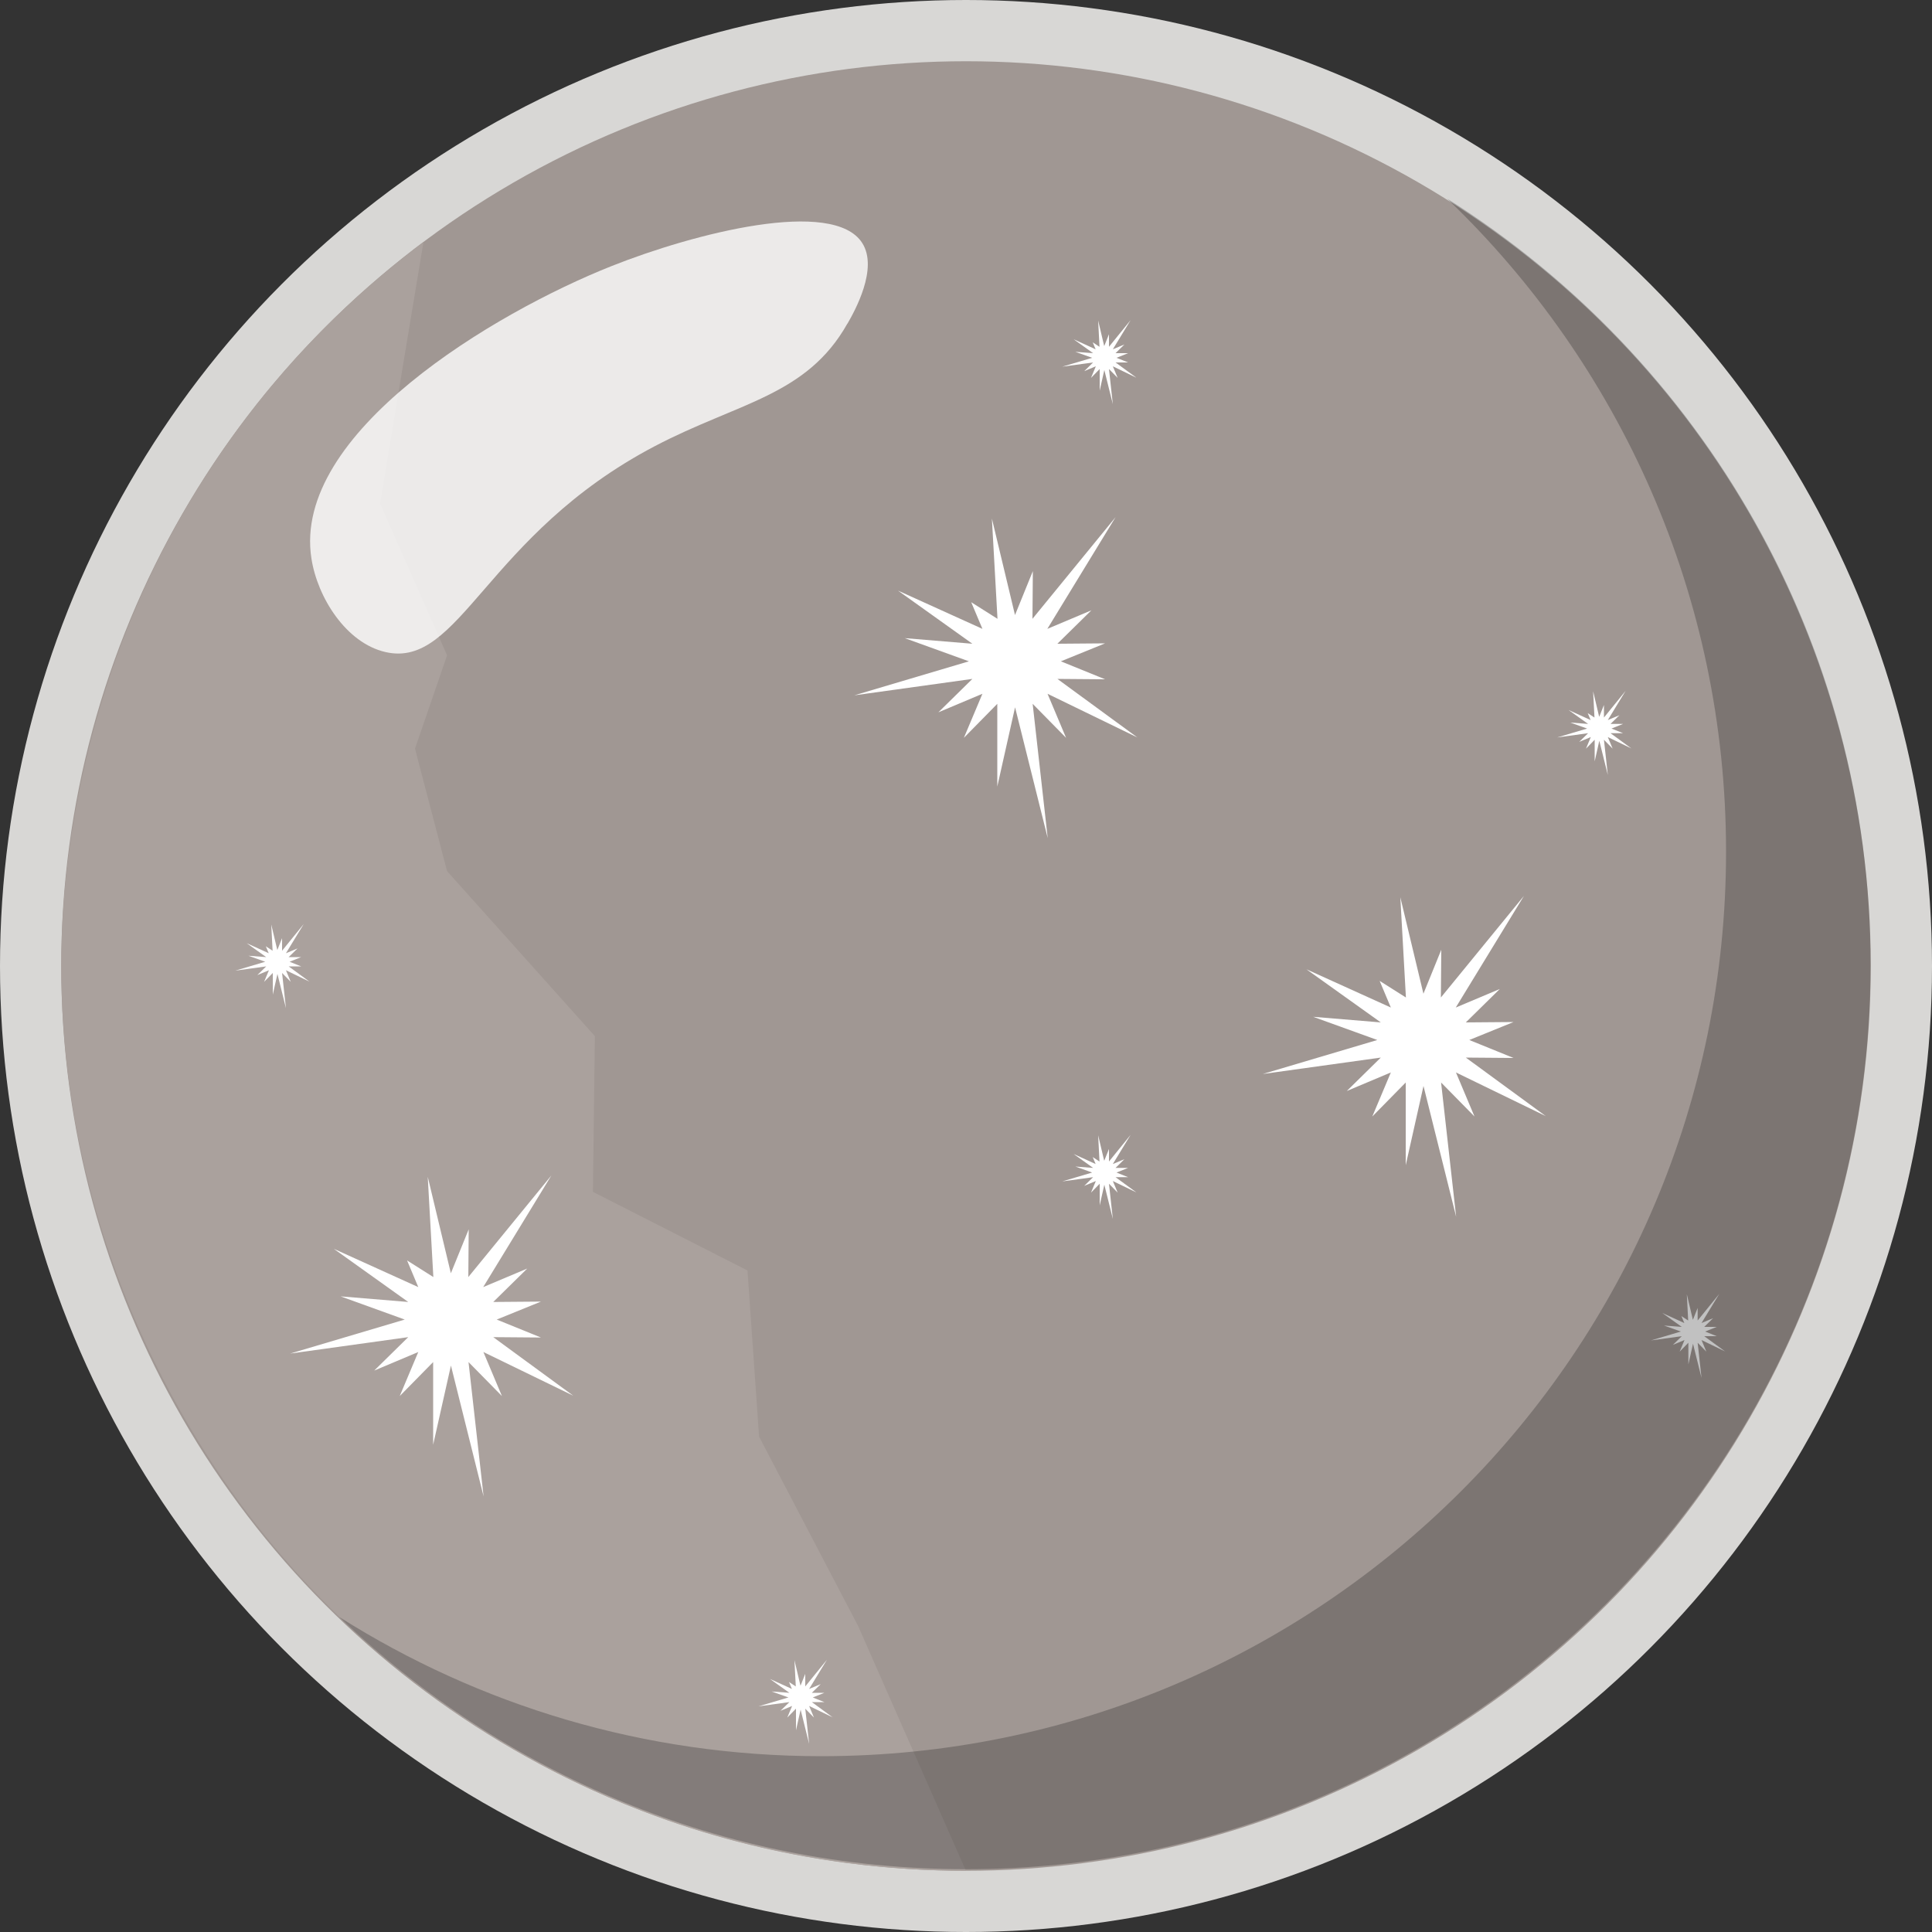 <?xml version="1.0" encoding="UTF-8"?><svg id="a" xmlns="http://www.w3.org/2000/svg" viewBox="0 0 100 100"><rect x="0" y="0" width="100" height="100" fill="#333333" stroke="none"/><defs><style>.b,.c{fill:#fff;}.d{fill:#a09793;}.e{fill:#858584;}.f{fill:#aaa19d;}.g{fill:#d8d7d5;}.c{opacity:.8;}.h{fill:#1d1d1b;opacity:.27;}</style></defs><circle class="g" cx="50" cy="50" r="50"/><circle class="d" cx="50" cy="50" r="46.83"/><ellipse class="e" cx="26.1" cy="69.76" rx="8.08" ry="5.86" transform="translate(-41.69 38.89) rotate(-45)"/><path class="f" d="M50,96.83c-3.86,0-9.9-.46-16.7-3.07-10.13-3.88-16.38-10.38-19.32-13.95-2.69-3.27-10.79-14-10.81-29.81,0-3.03,.28-15.53,8.9-27.47,3.43-4.76,7.16-7.99,9.85-10.01l-2.25,13.55,3.47,7.85-1.66,4.83,1.66,6.34,7.65,8.54-.1,8.06,8,4.07,.6,8.6c1.71,3.27,3.42,6.54,5.13,9.81,1.86,4.22,3.72,8.45,5.58,12.67Z"/><path class="b" d="M73.67,51.45l.93-2.29-.02,2.47,4.3-5.26-3.53,5.78,2.28-.96-1.76,1.73,2.47-.02-2.29,.93,2.29,.93-2.47-.02,4.14,3.03-4.65-2.26,.96,2.28-1.73-1.76,.78,6.95-1.69-6.77-.92,4.1v-4.28l-1.73,1.76,.96-2.28-2.28,.96,1.76-1.73-6.11,.85,5.93-1.76-3.32-1.2,3.5,.29-3.85-2.75,4.37,1.98-.58-1.38,1.36,.86-.29-5.19,1.2,5.01Z"/><path class="b" d="M23.33,65.92l.93-2.29-.02,2.47,4.3-5.26-3.53,5.78,2.28-.96-1.76,1.73,2.47-.02-2.29,.93,2.29,.93-2.47-.02,4.14,3.03-4.65-2.26,.96,2.28-1.73-1.76,.78,6.95-1.69-6.77-.92,4.1v-4.28l-1.73,1.76,.96-2.28-2.28,.96,1.76-1.73-6.11,.85,5.93-1.76-3.32-1.2,3.5,.29-3.85-2.75,4.37,1.98-.58-1.38,1.36,.86-.29-5.19,1.2,5.01Z"/><path class="b" d="M52.53,31.85l.93-2.29-.02,2.47,4.3-5.26-3.53,5.78,2.28-.96-1.76,1.73,2.47-.02-2.29,.93,2.29,.93-2.47-.02,4.14,3.03-4.65-2.26,.96,2.28-1.73-1.76,.78,6.95-1.69-6.77-.92,4.1v-4.28l-1.73,1.76,.96-2.28-2.28,.96,1.76-1.73-6.11,.85,5.93-1.76-3.32-1.2,3.5,.29-3.85-2.75,4.37,1.98-.58-1.38,1.36,.86-.29-5.19,1.2,5.01Z"/><path class="b" d="M82.78,37.09l.24-.6v.65l1.12-1.38-.92,1.51,.6-.25-.46,.45h.65l-.6,.24,.6,.24h-.65l1.08,.79-1.22-.59,.25,.6-.45-.46,.2,1.82-.44-1.77-.24,1.07v-1.12l-.45,.46,.25-.6-.6,.25,.46-.45-1.6,.22,1.55-.46-.87-.31,.92,.07-1.01-.72,1.14,.52-.15-.36,.35,.23-.07-1.36,.31,1.31Z"/><path class="b" d="M57.16,60.07l.24-.6v.65l1.12-1.38-.92,1.51,.6-.25-.46,.45h.65l-.6,.24,.6,.24h-.65l1.08,.79-1.22-.59,.25,.6-.45-.46,.2,1.82-.44-1.77-.24,1.07v-1.12l-.45,.46,.25-.6-.6,.25,.46-.45-1.6,.22,1.55-.46-.87-.31,.92,.07-1.01-.72,1.14,.52-.15-.36,.35,.23-.07-1.36,.31,1.31Z"/><path class="b" d="M14.36,49.16l.24-.6v.65l1.12-1.38-.92,1.51,.6-.25-.46,.45h.65l-.6,.24,.6,.24h-.65l1.08,.79-1.22-.59,.25,.6-.45-.46,.2,1.82-.44-1.77-.24,1.07v-1.12l-.45,.46,.25-.6-.6,.25,.46-.45-1.6,.22,1.55-.46-.87-.31,.92,.07-1.01-.72,1.14,.52-.15-.36,.35,.23-.07-1.36,.31,1.31Z"/><path class="b" d="M41.44,87.24l.24-.6v.65l1.12-1.38-.92,1.51,.6-.25-.46,.45h.65l-.6,.24,.6,.24h-.65l1.08,.79-1.22-.59,.25,.6-.45-.46,.2,1.82-.44-1.77-.24,1.07v-1.12l-.45,.46,.25-.6-.6,.25,.46-.45-1.6,.22,1.55-.46-.87-.31,.92,.07-1.01-.72,1.14,.52-.15-.36,.35,.23-.07-1.36,.31,1.31Z"/><path class="b" d="M57.16,17.9l.24-.6v.65l1.12-1.38-.92,1.51,.6-.25-.46,.45h.65l-.6,.24,.6,.24h-.65l1.08,.79-1.22-.59,.25,.6-.45-.46,.2,1.82-.44-1.77-.24,1.07v-1.12l-.45,.46,.25-.6-.6,.25,.46-.45-1.6,.22,1.55-.46-.87-.31,.92,.07-1.01-.72,1.14,.52-.15-.36,.35,.23-.07-1.36,.31,1.31Z"/><path class="b" d="M87.63,68.3l.24-.6v.65l1.12-1.38-.92,1.51,.6-.25-.46,.45h.65l-.6,.24,.6,.24h-.65l1.08,.79-1.22-.59,.25,.6-.45-.46,.2,1.82-.44-1.77-.24,1.07v-1.12l-.45,.46,.25-.6-.6,.25,.46-.45-1.6,.22,1.55-.46-.87-.31,.92,.07-1.01-.72,1.14,.52-.15-.36,.35,.23-.07-1.36,.31,1.31Z"/><path class="c" d="M43.86,16.75c-2.11,3.75-5.66,4.08-9.98,6.35-8.74,4.59-10.06,11.54-13.93,10.65-2.04-.47-3.52-2.83-3.83-4.84-1.02-6.49,9.47-12.73,15.54-15.14,4.25-1.69,11.47-3.55,12.97-1.19,.84,1.32-.39,3.52-.77,4.18Z"/><path class="h" d="M74.93,10.31c8.88,8.52,14.41,20.5,14.41,33.77,0,25.86-20.97,46.82-46.83,46.82-9.17,0-17.72-2.64-24.94-7.2,8.42,8.08,19.83,13.05,32.42,13.05,25.86,0,46.83-20.96,46.83-46.82,0-16.69-8.74-31.34-21.89-39.63Z"/></svg>